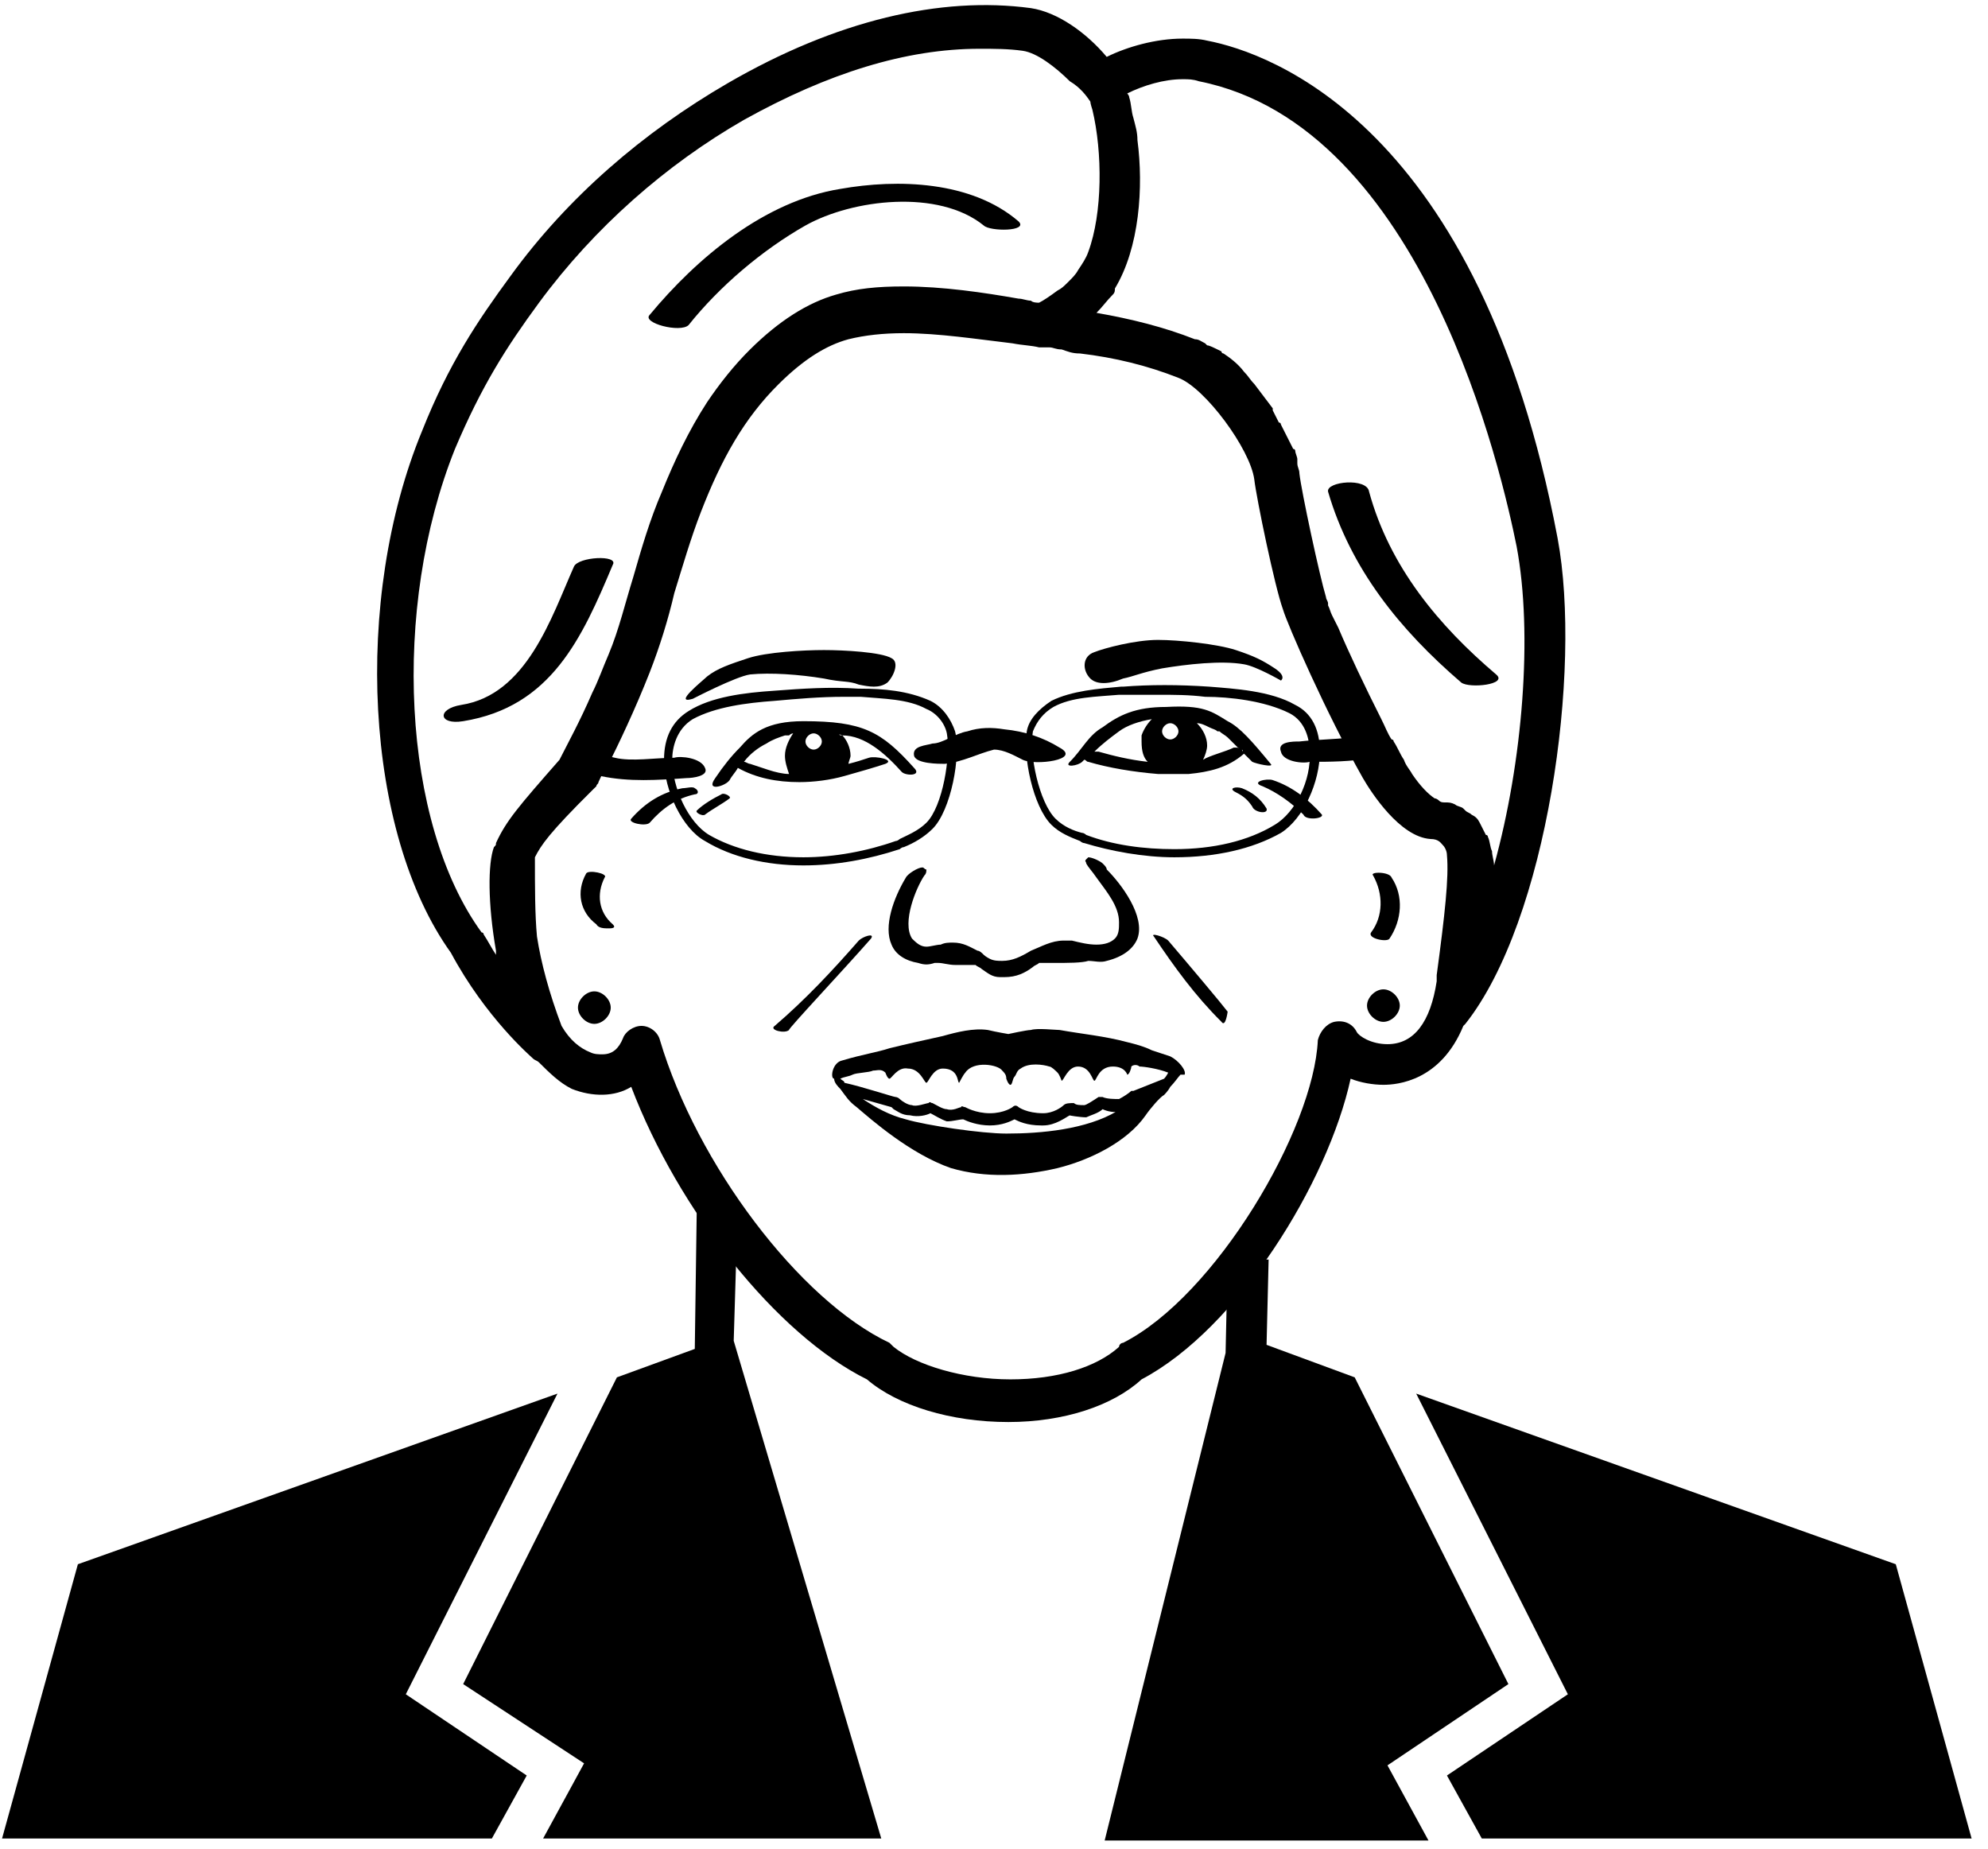 <?xml version="1.0" encoding="UTF-8"?>
<svg width="57px" height="53px" viewBox="0 0 57 53" version="1.1" xmlns="http://www.w3.org/2000/svg" xmlns:xlink="http://www.w3.org/1999/xlink">
    <!-- Generator: Sketch 46.2 (44496) - http://www.bohemiancoding.com/sketch -->
    <title>noun_90453_cc copy 5</title>
    <desc>Created with Sketch.</desc>
    <defs></defs>
    <g id="Welcome" stroke="none" stroke-width="1" fill="none" fill-rule="evenodd">
        <g id="Tablet---Step-2" transform="translate(-218, -631)" fill-rule="nonzero" fill="#000000">
            <g id="noun_90453_cc-copy-5" transform="translate(218, 631)">
                <path d="M23.035,24.811 C21.977,24.811 20.978,24.578 20.214,24.112 C19.568,23.763 19.039,22.656 19.039,21.782 C19.039,21.142 19.274,20.676 19.744,20.385 C20.391,19.977 21.331,19.86 22.212,19.802 C22.976,19.744 23.799,19.686 24.622,19.744 L24.68,19.744 C25.327,19.744 26.032,19.802 26.678,20.093 C27.031,20.268 27.266,20.618 27.384,20.967 C27.56,21.666 27.266,23.238 26.737,23.763 C26.502,23.996 26.208,24.17 25.914,24.287 C25.856,24.287 25.797,24.345 25.797,24.345 C24.915,24.636 23.975,24.811 23.035,24.811 Z M24.21,19.977 C23.505,19.977 22.859,20.035 22.212,20.093 C21.39,20.152 20.508,20.268 19.862,20.618 C19.392,20.909 19.274,21.433 19.274,21.782 C19.274,22.598 19.744,23.588 20.332,23.937 C21.037,24.345 21.977,24.578 23.035,24.578 C23.916,24.578 24.857,24.403 25.679,24.112 C25.738,24.112 25.797,24.054 25.797,24.054 C26.032,23.937 26.326,23.821 26.561,23.588 C27.031,23.122 27.266,21.666 27.148,21.025 C27.09,20.734 26.855,20.443 26.561,20.326 C26.032,20.035 25.327,20.035 24.68,19.977 L24.622,19.977 C24.504,19.977 24.328,19.977 24.21,19.977 Z" id="Shape"></path>
                <path d="M33.671,24.578 L33.671,24.578 C32.79,24.578 31.849,24.403 31.086,24.17 C31.027,24.17 30.968,24.112 30.968,24.112 C30.674,23.996 30.38,23.879 30.145,23.646 C29.616,23.122 29.323,21.666 29.44,20.967 C29.499,20.618 29.793,20.326 30.145,20.093 C30.733,19.802 31.497,19.744 32.143,19.686 L32.202,19.686 C32.966,19.627 33.789,19.627 34.67,19.686 C35.375,19.744 36.433,19.802 37.138,20.21 C37.608,20.443 37.843,20.909 37.843,21.549 C37.843,22.423 37.373,23.471 36.727,23.879 C35.904,24.345 34.846,24.578 33.671,24.578 Z M33.201,19.919 C32.848,19.919 32.496,19.919 32.143,19.919 L32.085,19.919 C31.438,19.977 30.733,19.977 30.204,20.268 C29.91,20.443 29.734,20.676 29.616,20.967 C29.499,21.608 29.793,23.005 30.263,23.471 C30.498,23.704 30.792,23.821 31.027,23.879 C31.086,23.879 31.144,23.937 31.144,23.937 C31.908,24.229 32.79,24.345 33.671,24.345 L33.671,24.345 C34.788,24.345 35.787,24.112 36.551,23.646 C37.138,23.297 37.608,22.365 37.549,21.549 C37.549,21.2 37.432,20.676 36.962,20.443 C36.257,20.093 35.258,19.977 34.553,19.977 C34.082,19.919 33.671,19.919 33.201,19.919 Z" id="Shape"></path>
                <path d="M44.66,15.434 C42.427,3.611 36.433,1.514 34.611,1.165 C34.376,1.107 34.141,1.107 33.906,1.107 C33.142,1.107 32.32,1.34 31.732,1.631 C31.144,0.932 30.322,0.349 29.558,0.233 C26.972,-0.116 23.975,0.582 20.861,2.388 C18.452,3.786 16.277,5.649 14.632,7.921 C13.692,9.202 12.869,10.425 12.105,12.347 C10.107,17.181 10.46,23.879 12.928,27.315 C13.927,29.179 15.22,30.286 15.278,30.344 C15.337,30.402 15.396,30.402 15.455,30.46 C15.748,30.752 16.042,31.043 16.395,31.218 C16.982,31.451 17.629,31.451 18.099,31.159 C19.451,34.712 22.271,38.265 24.857,39.546 C25.738,40.303 27.266,40.769 28.911,40.769 C30.498,40.769 31.908,40.303 32.731,39.546 C35.493,38.09 38.078,33.897 38.725,30.926 C39.019,31.043 39.371,31.101 39.665,31.101 C40.076,31.101 41.31,30.985 41.957,29.412 L42.015,29.354 C44.366,26.384 45.365,19.22 44.66,15.434 Z M14.221,24.17 C14.221,24.229 14.221,24.229 14.162,24.287 C13.986,24.753 13.986,25.918 14.221,27.257 C14.221,27.315 14.221,27.315 14.221,27.374 L14.221,27.374 C14.103,27.199 13.986,26.966 13.868,26.791 C13.868,26.791 13.868,26.733 13.809,26.733 C11.518,23.588 11.224,17.414 13.045,12.871 C13.809,11.066 14.514,9.959 15.455,8.678 C17.041,6.523 19.098,4.718 21.331,3.436 C23.74,2.097 25.973,1.398 28.089,1.398 C28.5,1.398 28.911,1.398 29.323,1.456 C29.734,1.514 30.263,1.922 30.674,2.33 C30.968,2.504 31.144,2.737 31.262,2.912 C31.262,2.97 31.321,3.145 31.321,3.145 C31.614,4.368 31.614,6.115 31.203,7.222 C31.144,7.397 31.027,7.571 30.909,7.746 C30.851,7.863 30.733,7.979 30.615,8.096 C30.498,8.212 30.439,8.27 30.322,8.329 C30.087,8.503 29.91,8.62 29.793,8.678 C29.734,8.678 29.616,8.678 29.558,8.62 C29.44,8.62 29.323,8.562 29.205,8.562 C28.206,8.387 27.031,8.212 25.914,8.212 C25.151,8.212 24.563,8.27 23.975,8.445 C23.153,8.678 22.33,9.202 21.507,10.018 C21.037,10.484 20.626,11.008 20.273,11.532 C19.744,12.347 19.333,13.221 18.98,14.095 C18.628,14.91 18.393,15.725 18.158,16.541 C17.923,17.298 17.746,18.055 17.453,18.754 C17.276,19.162 17.159,19.511 16.982,19.86 C16.63,20.676 16.277,21.316 16.042,21.782 C14.867,23.122 14.514,23.53 14.221,24.17 Z M41.193,27.956 L41.193,28.131 C41.016,29.296 40.546,29.936 39.782,29.936 C39.312,29.936 38.96,29.703 38.901,29.587 C38.784,29.354 38.548,29.237 38.255,29.296 C38.02,29.354 37.843,29.587 37.785,29.82 C37.667,32.382 34.846,37.158 32.202,38.498 C32.143,38.498 32.085,38.556 32.085,38.614 C31.438,39.197 30.322,39.546 28.97,39.546 C27.619,39.546 26.267,39.138 25.621,38.614 C25.562,38.556 25.562,38.556 25.503,38.498 C22.918,37.275 19.979,33.373 18.922,29.82 C18.863,29.587 18.628,29.412 18.393,29.412 L18.393,29.412 C18.158,29.412 17.923,29.587 17.864,29.762 C17.746,30.053 17.57,30.227 17.276,30.227 C17.159,30.227 17.041,30.227 16.924,30.169 C16.63,30.053 16.336,29.82 16.101,29.412 C15.748,28.48 15.513,27.607 15.396,26.849 C15.337,26.209 15.337,25.452 15.337,24.578 C15.513,24.229 15.748,23.879 16.982,22.656 C17.041,22.598 17.041,22.598 17.1,22.54 C17.1,22.481 17.159,22.481 17.159,22.423 C17.218,22.307 17.276,22.132 17.394,22.015 C17.746,21.316 18.216,20.326 18.628,19.278 C18.922,18.521 19.157,17.764 19.333,17.007 C19.568,16.249 19.803,15.434 20.097,14.677 C20.685,13.163 21.331,11.998 22.33,11.008 C23.035,10.309 23.681,9.901 24.328,9.726 C24.798,9.61 25.327,9.552 25.914,9.552 C26.913,9.552 28.03,9.726 29.029,9.843 C29.323,9.901 29.558,9.901 29.793,9.959 C29.852,9.959 29.91,9.959 29.969,9.959 C30.028,9.959 30.028,9.959 30.087,9.959 C30.204,9.959 30.263,10.018 30.439,10.018 C30.615,10.076 30.733,10.134 30.968,10.134 C31.967,10.251 32.907,10.484 33.789,10.833 C34.553,11.124 35.845,12.871 35.963,13.745 C36.022,14.269 36.551,16.832 36.786,17.473 C36.903,17.88 38.02,20.443 39.077,22.307 C39.312,22.714 40.135,23.996 41.016,24.054 C41.252,24.054 41.31,24.17 41.369,24.229 C41.428,24.287 41.487,24.403 41.487,24.52 C41.545,25.16 41.428,26.209 41.193,27.956 Z M42.838,24.811 C42.838,24.695 42.779,24.52 42.779,24.403 C42.721,24.287 42.721,24.112 42.662,23.996 C42.662,23.996 42.662,23.937 42.603,23.937 C42.544,23.821 42.486,23.704 42.427,23.588 C42.368,23.471 42.309,23.413 42.192,23.355 C42.133,23.297 42.074,23.297 42.015,23.238 L41.957,23.18 C41.898,23.122 41.78,23.122 41.722,23.064 L41.722,23.064 C41.604,23.005 41.545,23.005 41.428,23.005 C41.369,23.005 41.31,23.005 41.252,22.947 C41.252,22.947 41.193,22.889 41.134,22.889 L41.134,22.889 C40.958,22.773 40.723,22.54 40.488,22.19 L40.488,22.19 L40.488,22.19 C40.429,22.074 40.311,21.957 40.253,21.782 C40.135,21.608 40.076,21.433 39.959,21.258 C39.959,21.258 39.959,21.2 39.9,21.2 C39.782,21.025 39.724,20.851 39.606,20.618 C39.136,19.686 38.666,18.696 38.372,17.997 L38.372,17.997 C38.313,17.88 38.255,17.764 38.196,17.647 L38.196,17.647 C38.137,17.531 38.137,17.473 38.078,17.356 C38.078,17.356 38.078,17.356 38.078,17.298 C38.078,17.24 38.02,17.181 38.02,17.123 C37.843,16.541 37.314,14.095 37.256,13.57 C37.256,13.454 37.197,13.396 37.197,13.279 C37.197,13.279 37.197,13.221 37.197,13.163 C37.197,13.104 37.138,12.988 37.138,12.93 C37.138,12.93 37.138,12.871 37.079,12.871 C36.962,12.638 36.844,12.405 36.727,12.173 C36.727,12.173 36.727,12.114 36.668,12.114 C36.609,11.998 36.551,11.881 36.492,11.765 C36.492,11.765 36.492,11.765 36.492,11.707 C36.315,11.474 36.139,11.241 35.963,11.008 L35.963,11.008 C35.845,10.891 35.787,10.775 35.669,10.658 L35.669,10.658 C35.493,10.425 35.258,10.251 35.081,10.134 C35.081,10.134 35.023,10.134 35.023,10.076 C34.788,9.959 34.67,9.901 34.611,9.901 L34.553,9.843 C34.435,9.785 34.376,9.726 34.259,9.726 C33.377,9.377 32.437,9.144 31.438,8.969 C31.614,8.795 31.732,8.62 31.908,8.445 C31.967,8.387 31.967,8.329 31.967,8.27 L31.967,8.27 C32.672,7.105 32.79,5.358 32.613,4.019 L32.613,4.019 C32.613,3.786 32.555,3.611 32.496,3.378 C32.437,3.203 32.437,2.97 32.378,2.796 C32.378,2.737 32.32,2.679 32.32,2.679 C32.79,2.446 33.377,2.271 33.906,2.271 C34.082,2.271 34.2,2.271 34.376,2.33 C40.84,3.611 43.073,13.629 43.485,15.667 C43.955,18.171 43.661,21.841 42.838,24.811 Z" id="Shape"></path>
                <path d="M30.38,21.433 C31.027,21.782 29.675,21.957 29.323,21.782 C29.088,21.666 28.794,21.491 28.5,21.491 C28.03,21.608 27.619,21.841 27.09,21.899 C26.913,21.899 26.267,21.899 26.208,21.666 C26.149,21.375 26.561,21.375 26.737,21.316 C27.031,21.316 27.384,21.025 27.736,20.967 C28.089,20.851 28.441,20.851 28.794,20.909 C29.381,20.967 29.91,21.142 30.38,21.433 L30.38,21.433 Z M37.549,21.841 C38.137,21.841 38.725,21.841 39.371,21.724 C39.547,21.724 39.9,21.608 39.665,21.375 C39.489,21.142 38.96,21.142 38.725,21.142 C38.255,21.2 37.785,21.2 37.256,21.258 C37.079,21.258 36.609,21.258 36.727,21.549 C36.786,21.841 37.373,21.899 37.549,21.841 L37.549,21.841 Z M19.333,21.724 C18.804,21.724 18.099,21.841 17.629,21.724 C17.453,21.666 16.865,21.666 16.747,21.841 C16.63,22.074 17.1,22.19 17.218,22.248 C18.04,22.423 18.863,22.365 19.686,22.307 C19.862,22.307 20.332,22.248 20.214,22.015 C20.097,21.724 19.509,21.666 19.333,21.724 L19.333,21.724 Z" id="Shape"></path>
                <path d="M40.135,28.83 C40.135,29.063 39.9,29.296 39.665,29.296 C39.43,29.296 39.195,29.063 39.195,28.83 C39.195,28.597 39.43,28.364 39.665,28.364 C39.9,28.364 40.135,28.597 40.135,28.83 Z M17.041,28.422 C16.806,28.422 16.571,28.655 16.571,28.888 C16.571,29.121 16.806,29.354 17.041,29.354 C17.276,29.354 17.511,29.121 17.511,28.888 C17.511,28.655 17.276,28.422 17.041,28.422 Z" id="Shape"></path>
                <path d="M16.806,25.044 C16.865,24.927 17.453,25.044 17.335,25.16 C17.1,25.626 17.159,26.151 17.57,26.5 C17.688,26.616 17.511,26.616 17.453,26.616 C17.335,26.616 17.159,26.616 17.1,26.5 C16.63,26.151 16.512,25.568 16.806,25.044 L16.806,25.044 Z M39.371,25.102 C39.665,25.626 39.665,26.267 39.312,26.733 C39.195,26.908 39.782,27.024 39.841,26.908 C40.194,26.384 40.253,25.685 39.9,25.16 C39.841,24.986 39.254,24.986 39.371,25.102 L39.371,25.102 Z" id="Shape"></path>
                <path d="M22.624,29.529 C22.506,29.645 22.036,29.529 22.212,29.412 C23.094,28.655 23.858,27.84 24.622,26.966 C24.739,26.849 25.092,26.733 24.974,26.908 C24.21,27.781 22.565,29.529 22.624,29.529 L22.624,29.529 Z M35.199,29.004 C35.023,28.771 34.141,27.723 33.495,26.966 C33.377,26.849 32.966,26.733 33.084,26.849 C33.671,27.723 34.259,28.538 35.023,29.296 C35.14,29.47 35.199,29.004 35.199,29.004 Z" id="Shape"></path>
                <path d="M13.28,20.676 C12.575,20.792 12.516,20.326 13.222,20.21 C15.102,19.919 15.807,17.705 16.454,16.249 C16.571,15.958 17.746,15.9 17.57,16.191 C16.689,18.288 15.807,20.268 13.28,20.676 L13.28,20.676 Z M38.078,14.095 C38.725,16.308 40.135,18.055 41.898,19.569 C42.133,19.744 43.249,19.627 42.897,19.336 C41.252,17.938 39.841,16.249 39.254,14.095 C39.195,13.687 38.02,13.803 38.078,14.095 L38.078,14.095 Z M29.205,6.348 C27.854,5.184 25.738,5.125 24.093,5.416 C21.919,5.766 19.979,7.397 18.628,9.027 C18.393,9.26 19.509,9.552 19.744,9.319 C20.626,8.212 21.86,7.164 23.094,6.465 C24.445,5.708 26.913,5.416 28.206,6.465 C28.382,6.64 29.499,6.64 29.205,6.348 L29.205,6.348 Z" id="Shape"></path>
                <path d="M26.208,22.015 C25.268,20.967 24.739,20.676 23.035,20.676 C21.977,20.676 21.566,21.025 21.213,21.433 C20.978,21.666 20.743,21.957 20.508,22.307 C20.214,22.714 20.802,22.54 20.92,22.365 C20.978,22.248 21.096,22.132 21.155,22.015 C21.684,22.307 22.271,22.423 22.918,22.423 C23.329,22.423 23.799,22.365 24.21,22.248 C24.622,22.132 25.033,22.015 25.386,21.899 C25.679,21.782 25.092,21.666 24.915,21.724 C24.739,21.782 24.563,21.841 24.328,21.899 C24.328,21.841 24.387,21.724 24.387,21.666 C24.387,21.433 24.269,21.2 24.152,21.084 C24.034,21.084 24.034,21.025 24.152,21.084 C24.798,21.084 25.386,21.608 25.856,22.132 C25.973,22.248 26.443,22.248 26.208,22.015 Z M22.741,21.025 C22.624,21.2 22.506,21.433 22.506,21.666 C22.506,21.841 22.565,22.015 22.624,22.19 L22.624,22.19 C22.447,22.19 22.212,22.132 22.036,22.074 C21.86,22.015 21.684,21.957 21.507,21.899 C21.448,21.899 21.39,21.841 21.331,21.841 L21.331,21.841 C21.507,21.608 21.742,21.433 21.977,21.316 C22.154,21.2 22.33,21.142 22.506,21.084 C22.565,21.084 22.624,21.084 22.624,21.084 C22.682,21.025 22.741,21.025 22.741,21.025 L22.741,21.025 L22.741,21.025 Z M23.329,21.491 C23.211,21.491 23.094,21.375 23.094,21.258 C23.094,21.142 23.211,21.025 23.329,21.025 C23.446,21.025 23.564,21.142 23.564,21.258 C23.564,21.375 23.446,21.491 23.329,21.491 Z" id="Shape"></path>
                <path d="M36.433,21.899 C35.904,21.258 35.552,20.851 35.199,20.676 C34.729,20.385 34.494,20.21 33.436,20.268 C32.555,20.268 32.085,20.501 31.614,20.851 C31.203,21.084 31.027,21.491 30.674,21.841 C30.498,22.015 30.909,21.957 31.027,21.841 L31.086,21.782 C31.144,21.782 31.144,21.841 31.203,21.841 C31.791,22.015 32.496,22.132 33.201,22.19 C33.495,22.19 33.789,22.19 34.082,22.19 C34.67,22.132 35.199,22.015 35.669,21.608 L35.669,21.608 C35.728,21.666 35.787,21.724 35.904,21.841 C36.022,21.899 36.551,22.015 36.433,21.899 Z M32.907,21.841 C32.378,21.782 31.908,21.666 31.497,21.549 C31.438,21.549 31.438,21.549 31.379,21.549 C31.614,21.316 31.849,21.142 32.085,20.967 C32.32,20.792 32.672,20.676 33.025,20.618 C32.907,20.734 32.79,20.909 32.731,21.084 C32.731,21.142 32.731,21.2 32.731,21.258 C32.731,21.549 32.79,21.724 32.907,21.841 Z M33.554,21.2 C33.436,21.2 33.319,21.084 33.319,20.967 C33.319,20.851 33.436,20.734 33.554,20.734 C33.671,20.734 33.789,20.851 33.789,20.967 C33.789,21.084 33.671,21.2 33.554,21.2 Z M35.61,21.491 C35.552,21.433 35.493,21.433 35.375,21.433 C35.14,21.549 34.67,21.666 34.494,21.782 C34.553,21.666 34.611,21.491 34.611,21.375 C34.611,21.142 34.494,20.909 34.318,20.734 C34.435,20.734 34.553,20.792 34.67,20.851 L34.67,20.851 C34.788,20.909 34.846,20.909 34.905,20.967 C34.905,20.967 34.905,20.967 34.964,20.967 C35.023,21.025 35.14,21.084 35.199,21.142 C35.199,21.142 35.199,21.142 35.258,21.2 C35.316,21.258 35.434,21.375 35.493,21.433 L35.493,21.433 L35.493,21.433 C35.552,21.433 35.552,21.491 35.61,21.491 L35.61,21.491 C35.669,21.549 35.61,21.549 35.61,21.491 Z" id="Shape"></path>
                <path d="M33.965,30.81 C34.024,30.693 33.789,30.402 33.554,30.286 C33.377,30.227 33.201,30.169 33.025,30.111 C32.79,29.995 32.555,29.936 32.32,29.878 C31.673,29.703 31.027,29.645 30.38,29.529 C30.263,29.529 29.734,29.47 29.558,29.529 C29.44,29.529 28.911,29.645 28.911,29.645 C28.911,29.645 28.559,29.587 28.324,29.529 C27.912,29.47 27.442,29.587 27.031,29.703 C26.502,29.82 25.973,29.936 25.503,30.053 C25.151,30.169 24.739,30.227 24.152,30.402 C23.858,30.46 23.799,30.926 23.916,30.926 L23.916,30.926 C23.916,31.043 24.034,31.159 24.093,31.218 C24.269,31.451 24.328,31.567 24.563,31.742 C24.974,32.091 26.091,33.081 27.266,33.489 C28.265,33.78 29.323,33.722 30.322,33.489 C31.262,33.256 32.32,32.732 32.848,31.975 C32.966,31.8 33.26,31.451 33.377,31.392 C33.377,31.392 33.495,31.276 33.554,31.159 L33.554,31.159 C33.671,31.043 33.789,30.868 33.847,30.81 C33.847,30.81 33.906,30.81 33.965,30.81 Z M32.026,31.858 C31.144,32.382 29.852,32.499 28.853,32.499 C28.147,32.499 26.561,32.266 25.973,32.091 C25.503,31.975 25.092,31.742 24.739,31.509 C25.151,31.625 25.562,31.742 25.562,31.742 C25.562,31.742 25.562,31.742 25.621,31.8 C25.738,31.858 25.856,31.975 26.091,31.975 C26.326,32.033 26.561,31.975 26.678,31.916 C26.796,31.975 26.972,32.091 27.148,32.149 C27.325,32.149 27.501,32.091 27.619,32.091 C27.736,32.149 28.03,32.266 28.382,32.266 C28.735,32.266 28.97,32.149 29.088,32.091 C29.205,32.149 29.44,32.266 29.852,32.266 C29.852,32.266 29.852,32.266 29.91,32.266 C30.263,32.266 30.557,32.033 30.674,31.975 C30.615,31.975 30.968,32.033 31.144,32.033 C31.262,31.975 31.497,31.916 31.614,31.8 C31.732,31.858 31.967,31.916 32.143,31.858 C32.261,31.684 32.026,31.8 32.026,31.858 Z M33.377,30.926 L32.496,31.276 L32.437,31.276 C32.378,31.334 32.202,31.451 32.085,31.509 C31.967,31.509 31.732,31.509 31.614,31.451 C31.556,31.451 31.497,31.451 31.497,31.451 C31.321,31.567 31.144,31.684 31.086,31.684 C30.968,31.684 30.851,31.684 30.792,31.625 C30.674,31.625 30.557,31.625 30.498,31.684 C30.439,31.742 30.204,31.916 29.91,31.916 C29.44,31.916 29.205,31.742 29.205,31.742 C29.146,31.684 29.088,31.684 29.029,31.742 C29.029,31.742 28.794,31.916 28.382,31.916 C27.971,31.916 27.677,31.742 27.677,31.742 C27.619,31.742 27.56,31.684 27.56,31.742 C27.501,31.742 27.325,31.858 27.148,31.8 C27.031,31.8 26.855,31.684 26.737,31.625 C26.678,31.625 26.678,31.567 26.62,31.625 C26.561,31.625 26.267,31.742 26.149,31.684 C26.032,31.684 25.856,31.567 25.797,31.509 C25.738,31.451 25.679,31.451 25.679,31.451 C25.621,31.451 24.739,31.159 24.21,31.043 C24.21,30.985 24.152,30.985 24.093,30.926 C24.21,30.868 24.328,30.868 24.445,30.81 C24.563,30.752 24.915,30.752 25.033,30.693 C25.151,30.693 25.268,30.635 25.386,30.752 C25.386,30.752 25.444,30.926 25.503,30.926 C25.562,30.926 25.738,30.577 26.032,30.635 C26.385,30.635 26.502,31.043 26.561,31.043 C26.62,31.043 26.737,30.635 27.031,30.635 C27.501,30.635 27.442,31.043 27.501,31.043 C27.501,31.043 27.619,30.81 27.677,30.752 C27.912,30.402 28.618,30.519 28.735,30.693 C28.794,30.752 28.853,30.81 28.853,30.926 C28.853,30.926 28.911,31.101 28.97,31.101 C29.029,31.101 29.029,30.926 29.088,30.868 C29.146,30.81 29.146,30.693 29.264,30.635 C29.499,30.46 29.91,30.519 30.087,30.577 C30.145,30.577 30.263,30.693 30.322,30.752 C30.38,30.81 30.439,30.985 30.439,30.985 C30.498,30.985 30.615,30.577 30.909,30.577 C31.262,30.577 31.321,30.985 31.379,30.985 C31.438,30.985 31.497,30.577 31.908,30.577 C32.261,30.577 32.32,30.81 32.32,30.81 C32.378,30.81 32.437,30.635 32.437,30.577 C32.496,30.519 32.613,30.519 32.672,30.577 C32.79,30.577 33.201,30.635 33.495,30.752 C33.495,30.752 33.436,30.868 33.377,30.926 Z" id="Shape"></path>
                <path d="M31.262,19.453 C31.027,19.22 31.027,18.812 31.379,18.696 C31.673,18.579 32.555,18.346 33.201,18.346 C33.789,18.346 34.905,18.463 35.434,18.637 C35.963,18.812 36.198,18.929 36.551,19.162 C36.903,19.395 36.727,19.511 36.727,19.511 C36.727,19.511 36.022,19.103 35.669,19.045 C35.023,18.929 34.024,19.045 33.319,19.162 C32.731,19.278 32.496,19.395 32.202,19.453 C31.791,19.627 31.438,19.627 31.262,19.453 Z M25.444,19.569 C25.621,19.395 25.797,18.987 25.562,18.87 C25.268,18.696 24.21,18.637 23.623,18.637 C23.035,18.637 21.977,18.696 21.448,18.87 C20.92,19.045 20.567,19.162 20.273,19.395 C20.156,19.511 19.274,20.21 19.862,20.035 C19.862,20.035 21.096,19.395 21.507,19.336 C22.095,19.278 22.918,19.336 23.623,19.453 C24.152,19.569 24.328,19.511 24.622,19.627 C24.915,19.686 25.209,19.744 25.444,19.569 Z" id="Shape"></path>
                <path d="M21.037,38.44 L25.268,52.709 L15.572,52.709 L16.747,50.554 L13.28,48.282 L17.688,39.488 L19.921,38.673 L19.979,34.537 L21.155,34.537 L21.037,38.44 Z M15.984,39.954 L2.233,44.846 L0.059,52.709 L14.103,52.709 L15.102,50.903 L11.635,48.574 L15.984,39.954 Z M43.249,48.282 L38.842,39.488 L36.315,38.556 L36.374,36.11 L35.199,36.11 L35.14,38.789 L31.673,52.767 L40.958,52.767 L39.782,50.612 L43.249,48.282 Z M54.356,44.846 L40.605,39.954 L44.954,48.574 L41.487,50.903 L42.486,52.709 L56.53,52.709 L54.356,44.846 Z" id="Shape"></path>
                <path d="M36.198,22.54 C35.845,22.423 36.315,22.307 36.492,22.365 C37.021,22.54 37.491,22.889 37.902,23.355 C37.961,23.471 37.432,23.53 37.373,23.355 C37.021,23.005 36.609,22.714 36.198,22.54 L36.198,22.54 Z M19.568,22.598 C18.98,22.714 18.51,23.005 18.099,23.471 C17.981,23.588 18.51,23.704 18.628,23.588 C18.98,23.18 19.392,22.889 19.921,22.773 C20.038,22.773 20.038,22.656 19.921,22.598 C19.862,22.54 19.686,22.598 19.568,22.598 L19.568,22.598 Z M20.214,23.355 C20.449,23.18 20.685,23.064 20.92,22.889 C20.978,22.831 20.743,22.714 20.685,22.773 C20.449,22.889 20.156,23.064 19.979,23.238 C19.921,23.297 20.156,23.413 20.214,23.355 L20.214,23.355 Z M36.315,23.18 C36.139,22.889 35.904,22.714 35.61,22.598 C35.434,22.54 35.199,22.598 35.434,22.714 C35.669,22.831 35.787,22.947 35.904,23.122 C35.963,23.297 36.374,23.355 36.315,23.18 L36.315,23.18 Z" id="Shape"></path>
                <path d="M32.613,26.908 C32.496,27.199 32.202,27.432 31.732,27.548 C31.556,27.607 31.379,27.548 31.203,27.548 C31.027,27.607 30.615,27.607 30.204,27.607 C30.028,27.607 29.91,27.607 29.793,27.607 C29.734,27.665 29.675,27.665 29.616,27.723 C29.381,27.898 29.146,28.014 28.794,28.014 C28.735,28.014 28.735,28.014 28.676,28.014 C28.441,28.014 28.324,27.898 28.147,27.781 C28.089,27.723 28.03,27.723 27.971,27.665 L27.971,27.665 C27.854,27.665 27.677,27.665 27.384,27.665 C27.207,27.665 27.031,27.607 26.913,27.607 C26.855,27.607 26.796,27.607 26.796,27.607 C26.62,27.665 26.502,27.665 26.326,27.607 C25.973,27.548 25.679,27.374 25.562,27.082 C25.327,26.558 25.621,25.743 25.973,25.16 C26.032,25.044 26.326,24.869 26.443,24.869 C26.502,24.869 26.502,24.927 26.561,24.927 C26.561,24.986 26.561,25.044 26.502,25.102 C26.267,25.452 25.856,26.442 26.149,26.908 C26.267,27.024 26.385,27.141 26.561,27.141 C26.678,27.141 26.855,27.082 26.972,27.082 C27.09,27.024 27.207,27.024 27.325,27.024 C27.619,27.024 27.795,27.141 28.03,27.257 C28.089,27.257 28.147,27.315 28.206,27.374 C28.265,27.432 28.382,27.49 28.382,27.49 C28.5,27.548 28.618,27.548 28.735,27.548 C29.029,27.548 29.264,27.432 29.558,27.257 C29.852,27.141 30.145,26.966 30.498,26.966 C30.557,26.966 30.674,26.966 30.733,26.966 C30.968,27.024 31.203,27.082 31.438,27.082 C31.673,27.082 31.849,27.024 31.967,26.908 C32.085,26.791 32.085,26.616 32.085,26.442 C32.085,25.976 31.732,25.568 31.438,25.16 C31.321,24.986 31.203,24.869 31.144,24.753 C31.144,24.695 31.086,24.695 31.144,24.636 C31.144,24.636 31.203,24.578 31.203,24.578 C31.321,24.578 31.556,24.695 31.614,24.753 C31.673,24.811 31.732,24.869 31.732,24.927 C32.143,25.335 32.848,26.267 32.613,26.908 Z" id="Shape"></path>
            </g>
        </g>
    </g>
</svg>